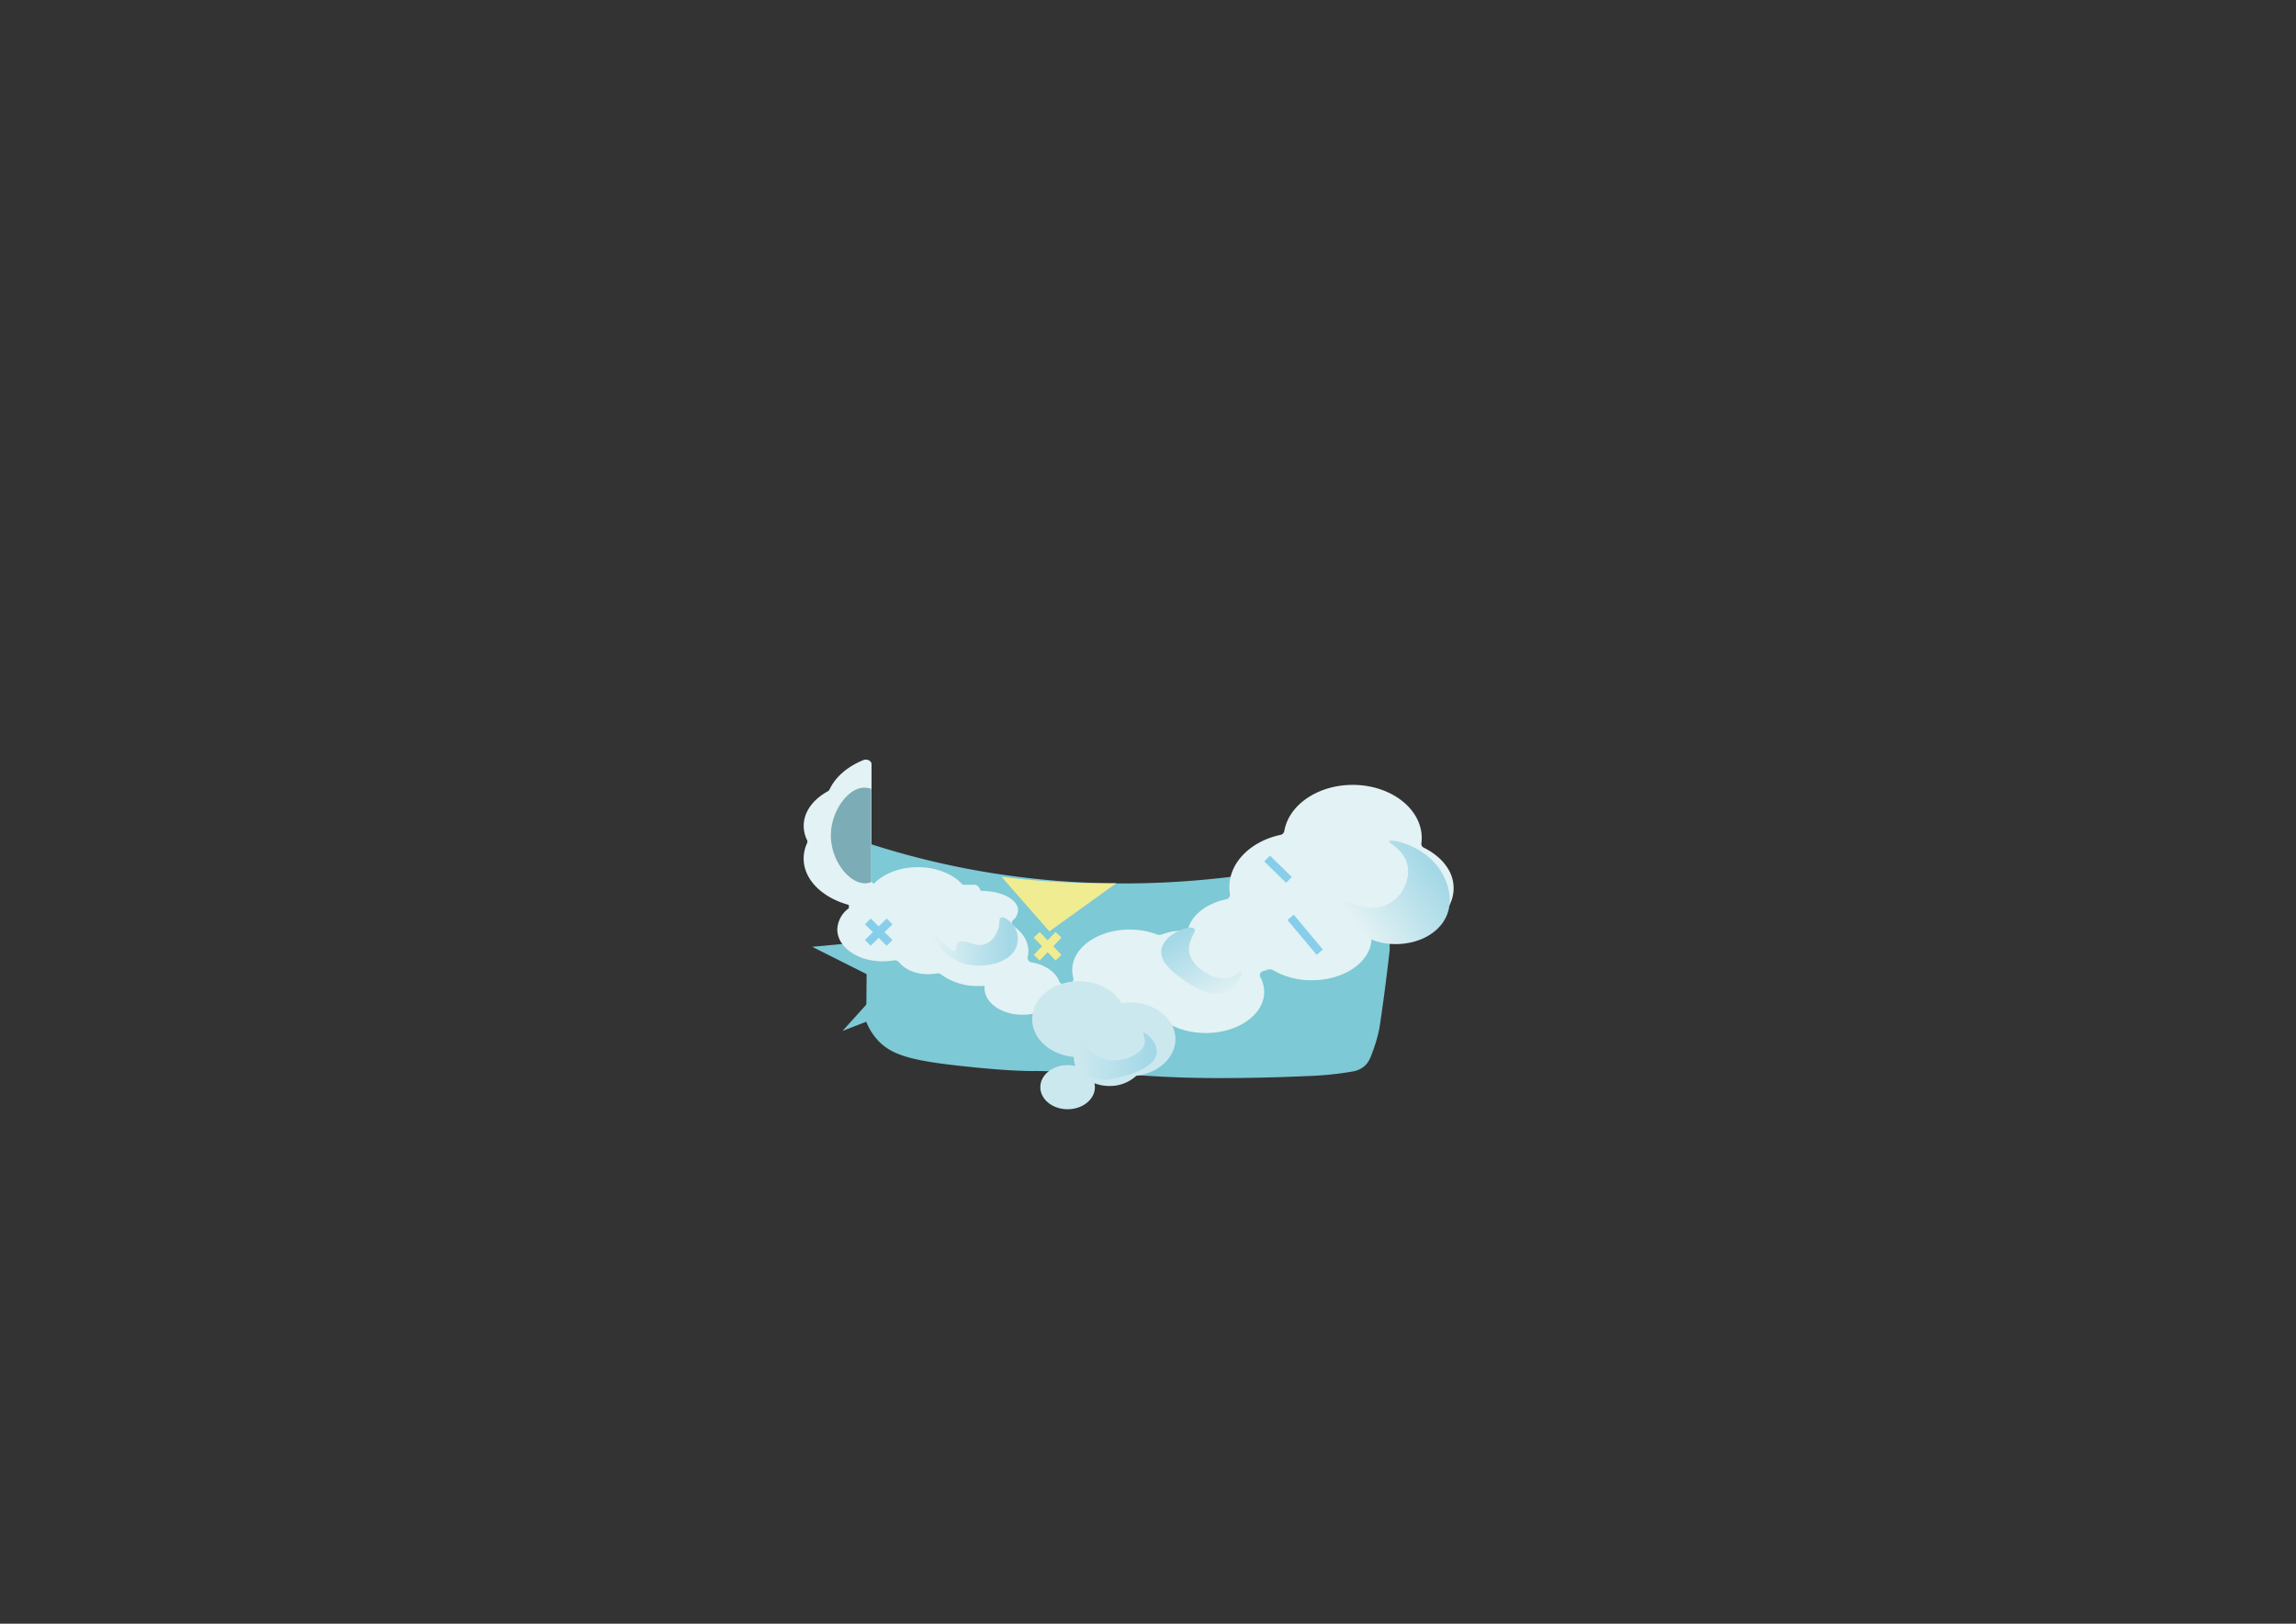 <svg id="Layer_2" data-name="Layer 2" xmlns="http://www.w3.org/2000/svg" xmlns:xlink="http://www.w3.org/1999/xlink" viewBox="0 0 841.89 595.28"><rect x="0" y="0" width="841.89" height="595.28" fill="#333333" stroke="none"/><defs><style>.cls-1{fill:#7dc9d5;}.cls-2{fill:#f0ec91;}.cls-3{fill:none;stroke:#f0ec91;}.cls-10,.cls-11,.cls-12,.cls-3{stroke-miterlimit:10;stroke-width:3px;}.cls-4{fill:#e3f2f4;}.cls-5{fill:#cce8ef;}.cls-6{fill:#7cacb6;}.cls-7{fill:url(#linear-gradient);}.cls-8{fill:url(#linear-gradient-2);}.cls-9{fill:url(#linear-gradient-3);}.cls-10{fill:url(#linear-gradient-4);stroke:url(#linear-gradient-5);}.cls-11{fill:url(#linear-gradient-8);stroke:url(#linear-gradient-9);}.cls-12{fill:url(#linear-gradient-12);stroke:url(#linear-gradient-13);}.cls-13{fill:url(#linear-gradient-16);}</style><linearGradient id="linear-gradient" x1="341.65" y1="345.16" x2="373.25" y2="345.16" gradientUnits="userSpaceOnUse"><stop offset="0.01" stop-color="#e3f2f4"/><stop offset="0.9" stop-color="#a4d8e6"/></linearGradient><linearGradient id="linear-gradient-2" x1="395.22" y1="387.26" x2="424.17" y2="387.26" gradientUnits="userSpaceOnUse"><stop offset="0.01" stop-color="#cce8ef"/><stop offset="0.9" stop-color="#a4d8e6"/></linearGradient><linearGradient id="linear-gradient-3" x1="556.77" y1="161.69" x2="581.75" y2="161.69" gradientTransform="matrix(0.55, 0.99, -0.93, 0.51, 278.71, -291.68)" gradientUnits="userSpaceOnUse"><stop offset="0" stop-color="#a4d8e6"/><stop offset="1" stop-color="#e3f2f4"/></linearGradient><linearGradient id="linear-gradient-4" x1="318.21" y1="341.73" x2="326.19" y2="341.73" xlink:href="#linear-gradient"/><linearGradient id="linear-gradient-5" x1="317.15" y1="341.73" x2="327.24" y2="341.73" gradientUnits="userSpaceOnUse"><stop offset="0.01" stop-color="#82ceec"/><stop offset="0.96" stop-color="#8aceea"/></linearGradient><linearGradient id="linear-gradient-8" x1="464.62" y1="318.67" x2="472.61" y2="318.67" xlink:href="#linear-gradient"/><linearGradient id="linear-gradient-9" x1="463.57" y1="318.67" x2="473.66" y2="318.67" xlink:href="#linear-gradient-5"/><linearGradient id="linear-gradient-12" x1="473.23" y1="342.7" x2="483.92" y2="342.7" xlink:href="#linear-gradient"/><linearGradient id="linear-gradient-13" x1="472.08" y1="342.7" x2="485.07" y2="342.7" xlink:href="#linear-gradient-5"/><linearGradient id="linear-gradient-16" x1="522.9" y1="295.13" x2="551.87" y2="295.13" gradientTransform="matrix(1.09, -0.8, 1.01, 1.38, -370.1, 351.27)" xlink:href="#linear-gradient"/></defs><title>costume_4.1-01</title><g id="costume_4"><path class="cls-1" d="M318.21,309.11q-.3,32.73-.59,65.47a22.46,22.46,0,0,0,3.79,6.27c4.83,5.63,11.8,7.8,29.51,9.79,20.83,2.35,29,2,29,2,38.76.71,41,2.89,73.76,2.57,11.07-.11,20.08-.45,25.74-.71A118.11,118.11,0,0,0,496,392.82a9,9,0,0,0,4.1-1.78c1.62-1.31,2.33-3,3.15-5.28a56.25,56.25,0,0,0,2.54-8.75c.79-5.1,2.24-15.27,3.78-28.67V309.11c-32.51,9.83-86.36,21.13-149,10.45A298.57,298.57,0,0,1,318.21,309.11Z"/><polygon class="cls-1" points="318.72 345.16 297.8 347.11 321.3 358.91 318.72 345.16"/><polygon class="cls-1" points="318.21 367.68 308.95 377.94 319.48 373.86 318.21 367.68"/><path class="cls-2" d="M367.24,321.46l17.53,20,24.57-17.66A307.63,307.63,0,0,1,367.24,321.46Z"/><line class="cls-3" x1="380.14" y1="342.71" x2="388.13" y2="351.12"/><line class="cls-3" x1="388.13" y1="342.71" x2="380.14" y2="351.12"/><path class="cls-4" d="M522.11,310.79a1.56,1.56,0,0,1-.93-1.54,15.31,15.31,0,0,0,.14-2c0-10.77-11.33-19.5-25.31-19.5-12.89,0-23.51,7.42-25.1,17a1.78,1.78,0,0,1-1.45,1.34c-10.78,2.35-18.69,10-18.69,19.16a15.45,15.45,0,0,0,.23,2.65,1.69,1.69,0,0,1-1.5,1.82c-6.81,1.44-12.09,5.37-13.7,10.29a2,2,0,0,1-2,1.21H433a21.07,21.07,0,0,0-7,1.36,2.48,2.48,0,0,1-1.76,0,28.24,28.24,0,0,0-10-1.79c-11.64,0-21.08,6.63-21.08,14.81a10.8,10.8,0,0,0,.42,3,1.63,1.63,0,0,1-1.38,1.91l-1.15.34a2.16,2.16,0,0,1-2.65-1.09c-1.31-3.41-5.17-6.08-10.06-6.94a1.66,1.66,0,0,1-1.53-1.9,8.87,8.87,0,0,0,.28-2.24c0-3.56-2.05-6.78-5.37-9.11a1.44,1.44,0,0,1-.14-2.34,4.83,4.83,0,0,0,1.73-3.5c0-3.92-5.94-7.1-13.28-7.1h-.33a13.23,13.23,0,0,0-.78-1.36,2.13,2.13,0,0,0-1.82-.91H353c-3.47-3.87-9.53-6.45-16.44-6.45-6.73,0-12.65,2.43-16.16,6.12a1.55,1.55,0,0,1-.83-1.33V280.14c0-1.23-1.61-2-3-1.48-5.79,2.36-10.24,6.17-12.36,10.71a1.78,1.78,0,0,1-.77.79c-5.32,2.94-8.74,7.5-8.74,12.62a11.86,11.86,0,0,0,1.21,5.17,1.4,1.4,0,0,1,0,1.23,13.39,13.39,0,0,0-1.23,5.58c0,7.75,6.87,14.37,16.57,17,0,.15,0,.29,0,.44s0,.52,0,.78a10,10,0,0,0-4.23,7.77c0,6.46,7.45,11.7,16.64,11.7a22.69,22.69,0,0,0,3.92-.34,2.26,2.26,0,0,1,2.14.74c2.1,2.58,6.05,4.31,10.58,4.31a16.83,16.83,0,0,0,3-.26,2.39,2.39,0,0,1,1.84.39,22.4,22.4,0,0,0,13.55,4.21c.8,0,1.59,0,2.36-.12a6.11,6.11,0,0,0-.06.86c0,5.4,6.23,9.79,13.93,9.79a19.47,19.47,0,0,0,4-.41,2.14,2.14,0,0,1,2.47,1.12c2,5,9.91,8.65,19.42,8.65,11,0,19.9-4.93,19.9-11a5.36,5.36,0,0,0-.05-.7,2.3,2.3,0,0,1,2.35.77c3.53,4.9,10.76,8.26,19.12,8.26,11.83,0,21.42-6.74,21.42-15.05a11.14,11.14,0,0,0-1.45-5.45,1.55,1.55,0,0,1,1.13-2.19c.53-.16,1-.33,1.54-.52a2.38,2.38,0,0,1,2,.16,27.79,27.79,0,0,0,14.23,3.7c12.08,0,21.88-6.89,21.88-15.38a1.93,1.93,0,0,0,0-.24A35.67,35.67,0,0,0,507,344c14.38,0,26-8.19,26-18.3C533.08,319.54,528.75,314.1,522.11,310.79Z"/><path class="cls-5" d="M431,381c0-7.46-7.46-13.5-16.66-13.5a20.07,20.07,0,0,0-3.14.25c-2.74-4.74-8.66-8-15.55-8-9.48,0-17.17,6.23-17.17,13.92,0,7.16,6.67,13.05,15.25,13.83v.09a8.67,8.67,0,0,0,.63,3.25,11.85,11.85,0,0,0-2.89-.35c-5.51,0-10,3.62-10,8.09s4.47,8.08,10,8.08,10-3.62,10-8.08a6.91,6.91,0,0,0-.16-1.44,15.45,15.45,0,0,0,5.43,1,14.33,14.33,0,0,0,9.91-3.73C424.69,393.41,431,387.78,431,381Z"/><path class="cls-6" d="M319.48,289.19a8.91,8.91,0,0,0-2.62-.41c-5.83,0-12.2,8.55-12.2,17.52s6.37,17.26,12.2,17.52a6.84,6.84,0,0,0,2.62-.41Z"/><path class="cls-7" d="M351.43,345.48c2-1.49,6.13,2,9.88.63,2.75-1,4.62-4.28,5-6.75.26-1.5,0-2.69.78-3,1-.37,2.77,1,3.68,1.89a8.44,8.44,0,0,1,1.36,10.05c-2.95,5-11.26,6.46-17.06,5.34a18.09,18.09,0,0,1-9.11-4.87c-3.4-3.15-4.74-6.85-4.26-7.07.74-.35,6.61,7.64,8.53,6.91C351.16,348.28,350.14,346.43,351.43,345.48Z"/><path class="cls-8" d="M396.77,383c1.71-.51,3.16,4.26,8.67,5.49s12.71-1.6,14.09-5.27c.88-2.34-.83-4.41-.27-4.61.79-.29,5.36,3.45,4.88,7.46-.62,5.11-9.07,7.59-11.65,8.35-3.52,1-9.18,2.69-13.28.22C394,391.47,394.71,383.62,396.77,383Z"/><path class="cls-9" d="M437.81,340.34c1.51,1.11-3.14,4.71-1.53,9.75s8.77,9.34,13.72,8.56c3.14-.49,4.58-2.92,5.11-2.58.76.49-1,6.06-5.85,7.73-6.17,2.12-13.62-3.36-15.9-5-3.1-2.28-8.09-6-7.5-10.5C426.61,342.45,436,339,437.81,340.34Z"/><line class="cls-10" x1="318.21" y1="337.81" x2="326.19" y2="345.66"/><line class="cls-10" x1="326.19" y1="337.81" x2="318.21" y2="345.66"/><line class="cls-11" x1="464.62" y1="314.74" x2="472.61" y2="322.59"/><line class="cls-11" x1="472.61" y1="314.74" x2="464.62" y2="322.59"/><line class="cls-12" x1="473.23" y1="336.31" x2="483.92" y2="349.08"/><line class="cls-12" x1="483.92" y1="336.31" x2="473.23" y2="349.08"/><path class="cls-13" d="M490.32,330.32c1.22-1.92,8.73,4.1,16.25,2.1s11.83-11.12,8.76-17.48c-2-4.22-6.47-6-6-6.6.64-.88,11.37,1.34,17.42,8.77,4.24,5.21,7.71,14.88,1.41,22.27-5,5.85-13.81,7.61-20.71,6.38C495.4,343.62,488.93,332.51,490.32,330.32Z"/></g></svg>